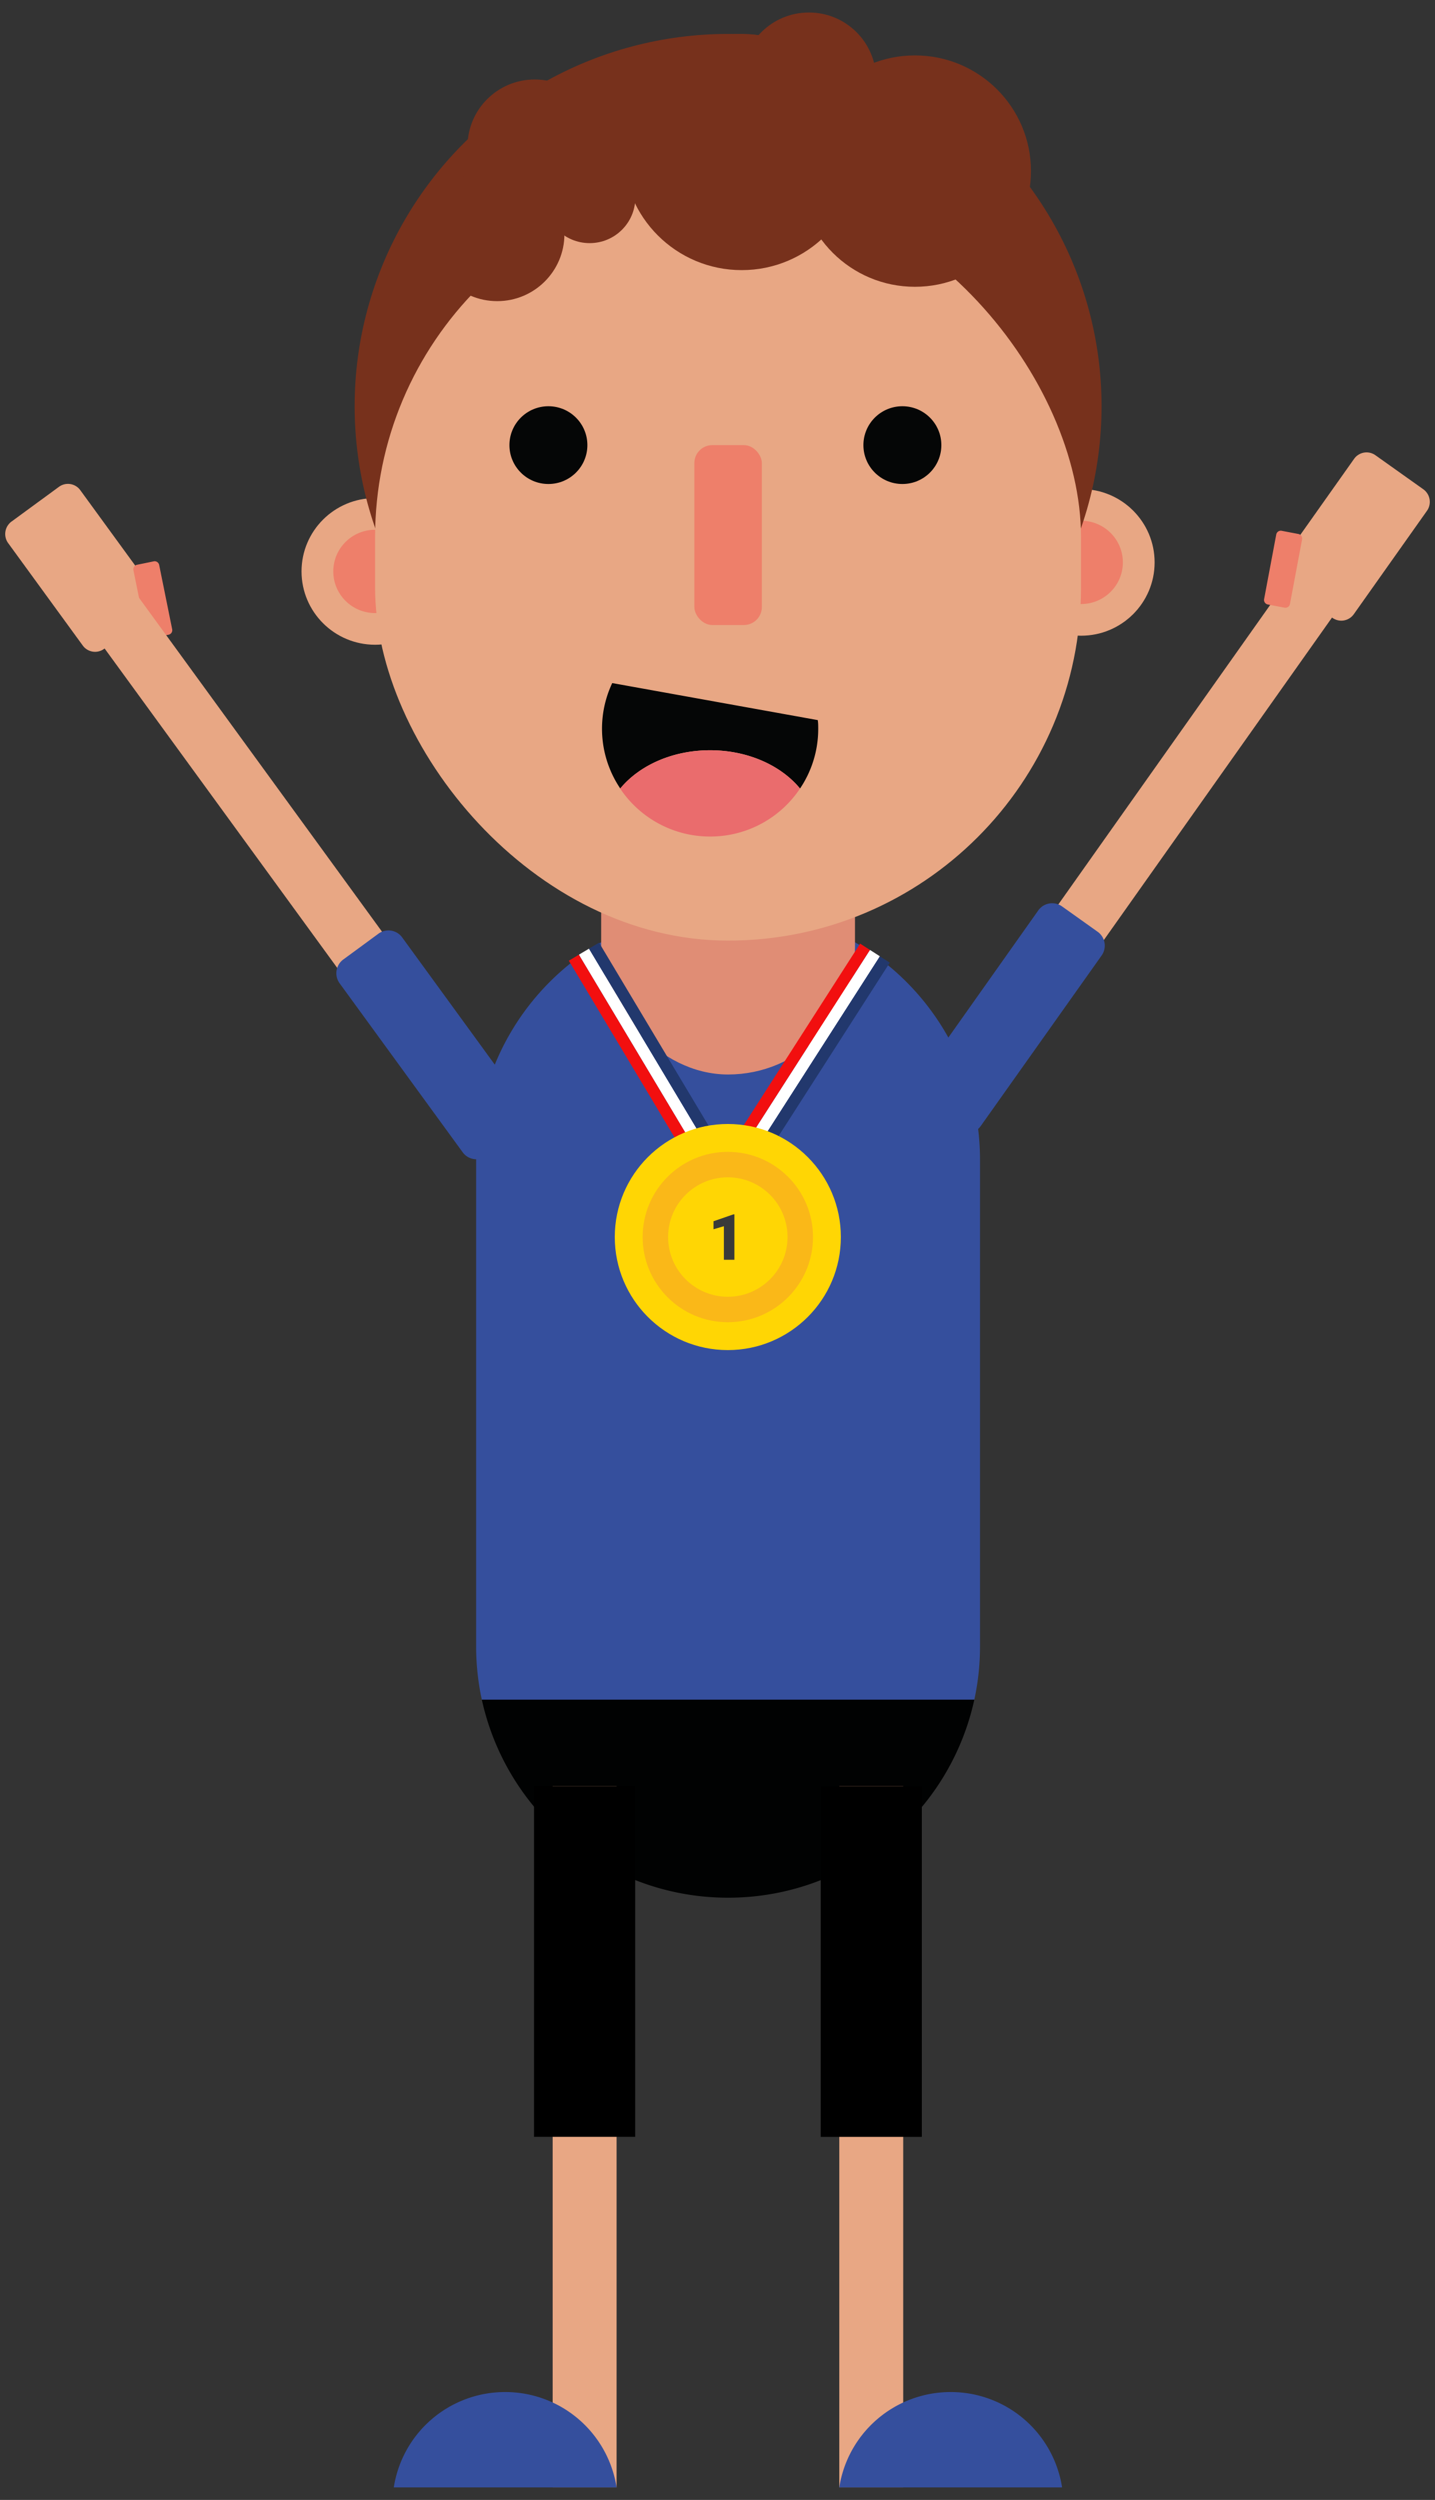 <svg id="Layer_1" data-name="Layer 1" xmlns="http://www.w3.org/2000/svg" width="310" height="540" viewBox="0 0 310 540"><rect x="0" y="0" width="310" height="540" fill="#333333" stroke="none"/><defs><style>.cls-1{fill:#e8a784;}.cls-2{fill:#ee7f6a;}.cls-3{fill:#354f9d;}.cls-4{fill:#010202;}.cls-5{fill:#e08d75;}.cls-6{fill:#77311c;}.cls-7{fill:#050606;}.cls-8{fill:#ea6c6d;}.cls-9{fill:#f20f0f;}.cls-10{fill:#fff;}.cls-11{fill:#22386d;}.cls-12{fill:#ffd604;}.cls-13{fill:#fab818;}.cls-14{fill:#393a3a;}</style></defs><path class="cls-1" d="M2.49,112.66l10.23-7.49a3.29,3.29,0,0,1,4.63.72L33.46,128a3.34,3.34,0,0,1-.72,4.65L22.5,140.15a3.29,3.29,0,0,1-4.63-.72L1.76,117.31A3.34,3.34,0,0,1,2.49,112.66Z"/><path class="cls-2" d="M29.58,122l3.65-.75a1,1,0,0,1,1.15.76l2.82,13.94a1,1,0,0,1-.76,1.15l-3.65.75a1,1,0,0,1-1.15-.76l-2.82-13.94A1,1,0,0,1,29.58,122Z"/><path class="cls-3" d="M211.71,355.67V250.42a54.34,54.34,0,0,0-54.42-54.25h0a54.34,54.34,0,0,0-54.43,54.25V355.67a54.27,54.27,0,0,0,1.23,11.48H210.48A54.27,54.27,0,0,0,211.71,355.67Z"/><path class="cls-4" d="M157.29,409.92h0a54.4,54.4,0,0,0,53.19-42.77H104.09A54.4,54.4,0,0,0,157.29,409.92Z"/><rect class="cls-5" x="129.87" y="161.19" width="54.83" height="70.91" rx="27.42"/><ellipse class="cls-1" cx="233.54" cy="121.48" rx="15.89" ry="15.84"/><ellipse class="cls-2" cx="233.54" cy="121.48" rx="9.03" ry="9"/><ellipse class="cls-1" cx="81.03" cy="123.43" rx="15.89" ry="15.84"/><ellipse class="cls-2" cx="81.03" cy="123.43" rx="9.03" ry="9"/><ellipse class="cls-6" cx="157.29" cy="87.75" rx="80.68" ry="80.42"/><rect class="cls-1" x="81.03" y="39.79" width="152.5" height="163.39" rx="76.25"/><ellipse class="cls-6" cx="160.23" cy="32.84" rx="25.59" ry="25.51"/><ellipse class="cls-6" cx="197.65" cy="36.96" rx="25.07" ry="24.99"/><ellipse class="cls-6" cx="174.75" cy="17.17" rx="14.52" ry="14.47"/><ellipse class="cls-6" cx="127.38" cy="42.68" rx="9.87" ry="9.84"/><ellipse class="cls-6" cx="107.41" cy="50.58" rx="14.52" ry="14.47"/><ellipse class="cls-6" cx="115.52" cy="31.64" rx="14.52" ry="14.47"/><ellipse class="cls-7" cx="118.47" cy="96.15" rx="8.42" ry="8.4"/><ellipse class="cls-7" cx="194.94" cy="96.15" rx="8.42" ry="8.4"/><rect class="cls-2" x="150" y="96.15" width="14.58" height="38.86" rx="3.88"/><path class="cls-7" d="M153.4,162.06c8.16,0,15.32,3.3,19.43,8.27a23.06,23.06,0,0,0,3.93-12.91c0-.63,0-1.25-.1-1.87l-44.4-8A23.1,23.1,0,0,0,134,170.33C138.08,165.36,145.24,162.06,153.4,162.06Z"/><path class="cls-8" d="M153.4,180.7a23.31,23.31,0,0,0,19.43-10.37c-4.11-5-11.27-8.27-19.43-8.27s-15.32,3.3-19.43,8.27A23.34,23.34,0,0,0,153.4,180.7Z"/><rect class="cls-1" x="119.39" y="385.85" width="13.81" height="151.45"/><rect x="115.37" y="385.85" width="21.85" height="75.72"/><path class="cls-3" d="M109.13,516.7a24.33,24.33,0,0,0-24.06,20.6H133.2A24.34,24.34,0,0,0,109.13,516.7Z"/><rect class="cls-1" x="181.31" y="385.85" width="13.81" height="151.45" transform="translate(376.43 923.15) rotate(-180)"/><rect x="177.29" y="385.85" width="21.85" height="75.72" transform="translate(376.43 847.43) rotate(-180)"/><path class="cls-3" d="M205.37,516.7a24.34,24.34,0,0,1,24.07,20.6H181.31A24.33,24.33,0,0,1,205.37,516.7Z"/><path class="cls-1" d="M13.54,124l6.58-4.82a2.12,2.12,0,0,1,3,.46L111,240.37a2.15,2.15,0,0,1-.47,3L104,248.18a2.13,2.13,0,0,1-3-.46L13.07,127A2.15,2.15,0,0,1,13.54,124Z"/><path class="cls-3" d="M74.17,207.25l7.58-5.56a3.66,3.66,0,0,1,5.13.8L113.46,239a3.69,3.69,0,0,1-.8,5.15l-7.58,5.55a3.66,3.66,0,0,1-5.13-.8L73.36,212.39A3.69,3.69,0,0,1,74.17,207.25Z"/><path class="cls-1" d="M296.58,117.17l-6.64-4.73a2.14,2.14,0,0,0-3,.5L200.69,234.86a2.14,2.14,0,0,0,.51,3l6.64,4.73a2.14,2.14,0,0,0,3-.5l86.27-121.92A2.14,2.14,0,0,0,296.58,117.17Z"/><path class="cls-3" d="M237.08,201.24l-7.65-5.45a3.68,3.68,0,0,0-5.13.86l-26.08,36.87a3.69,3.69,0,0,0,.87,5.14l7.65,5.44a3.66,3.66,0,0,0,5.12-.86L238,206.37A3.68,3.68,0,0,0,237.08,201.24Z"/><path class="cls-1" d="M307.48,105.69l-10.34-7.35a3.3,3.3,0,0,0-4.62.78l-15.81,22.34a3.33,3.33,0,0,0,.79,4.64l10.33,7.35a3.31,3.31,0,0,0,4.63-.78l15.81-22.34A3.35,3.35,0,0,0,307.48,105.69Z"/><path class="cls-2" d="M280.51,115.35l-3.66-.7a1,1,0,0,0-1.14.78l-2.63,14a1,1,0,0,0,.78,1.14l3.66.7a1,1,0,0,0,1.14-.77l2.63-14A1,1,0,0,0,280.51,115.35Z"/><rect class="cls-9" x="135.2" y="203.4" width="2.54" height="48.63" transform="translate(-97.56 102.38) rotate(-30.89)"/><rect class="cls-10" x="137.38" y="202.1" width="2.54" height="48.63" transform="translate(-96.58 103.31) rotate(-30.89)"/><rect class="cls-11" x="139.55" y="200.8" width="2.54" height="48.63" transform="translate(-95.61 104.25) rotate(-30.89)"/><rect class="cls-9" x="172.49" y="200.67" width="2.54" height="48.63" transform="translate(148.93 -58.2) rotate(32.67)"/><rect class="cls-10" x="174.63" y="202.04" width="2.54" height="48.63" transform="translate(150.01 -59.14) rotate(32.67)"/><rect class="cls-11" x="176.76" y="203.41" width="2.54" height="48.63" transform="translate(151.08 -60.07) rotate(32.67)"/><circle class="cls-12" cx="157.23" cy="267.21" r="24.42"/><circle class="cls-13" cx="157.23" cy="267.21" r="18.4"/><circle class="cls-12" cx="157.23" cy="267.21" r="12.9"/><path class="cls-14" d="M158.65,272.12h-2.27v-7.25l-2.24.66V263.8l4.3-1.49h.21Z"/></svg>